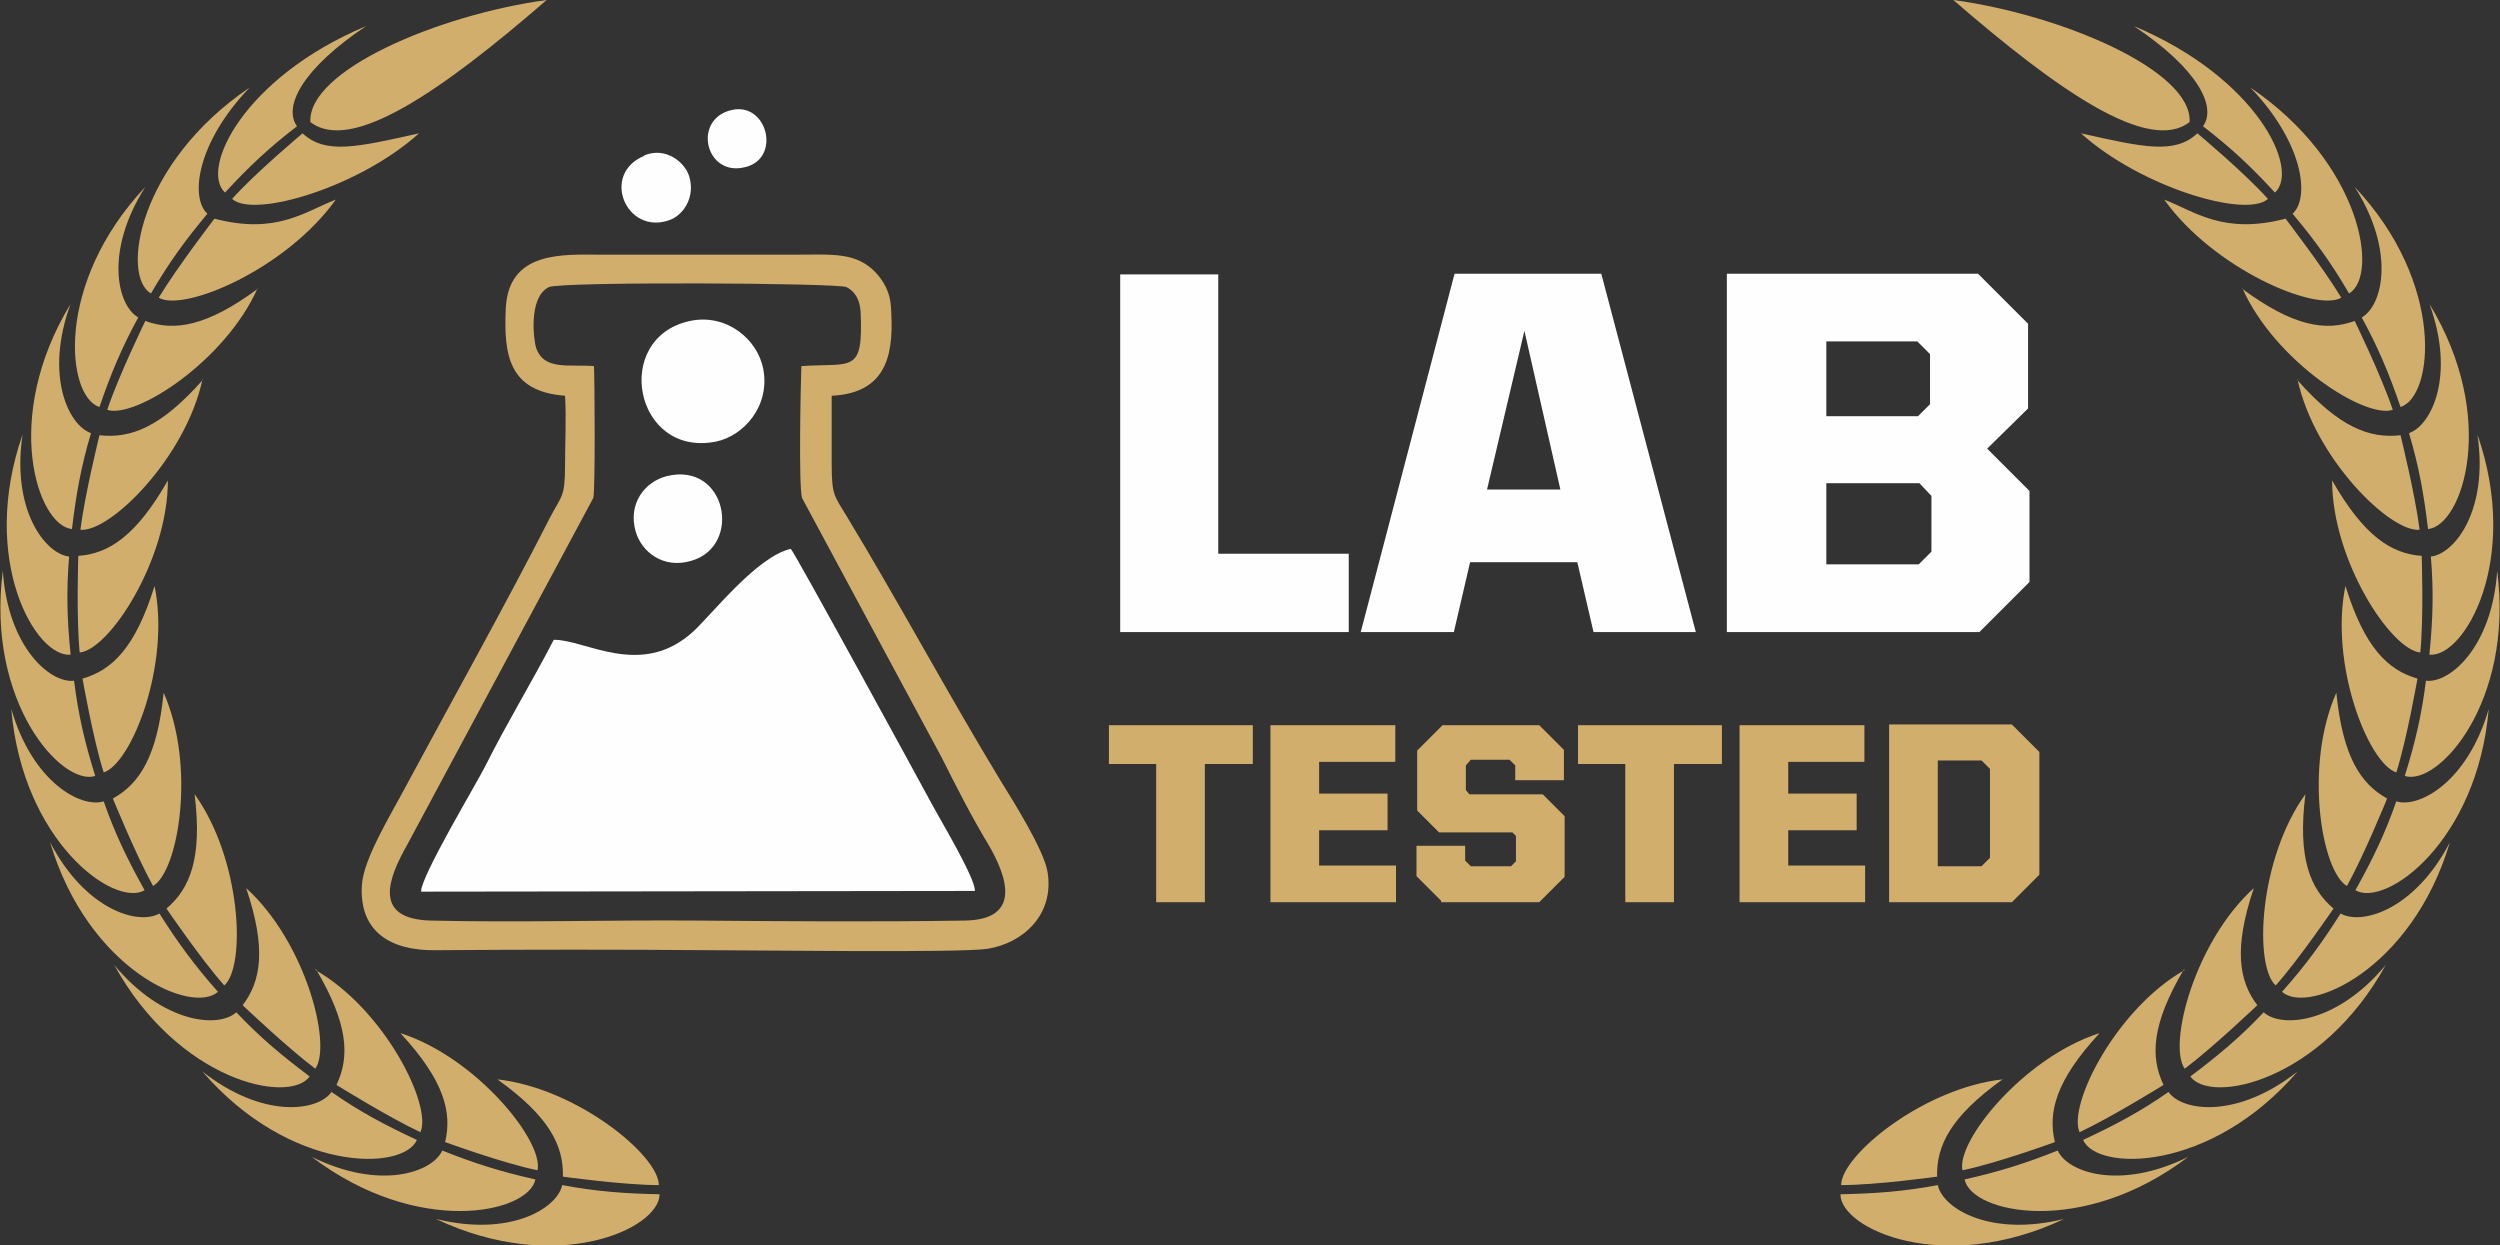 <?xml version="1.0" encoding="UTF-8"?>
<!DOCTYPE svg PUBLIC "-//W3C//DTD SVG 1.1//EN" "http://www.w3.org/Graphics/SVG/1.1/DTD/svg11.dtd">
<!-- Creator: CorelDRAW 2017 -->
<svg xmlns="http://www.w3.org/2000/svg" xml:space="preserve" width="100%" height="100%" version="1.1" style="shape-rendering:geometricPrecision; text-rendering:geometricPrecision; image-rendering:optimizeQuality; fill-rule:evenodd; clip-rule:evenodd"
viewBox="0 0 3.544 1.765"
 xmlns:xlink="http://www.w3.org/1999/xlink">
 <rect x="0" y="0" width="3.544" height="1.765" fill="#333333" stroke="none"/>
 <defs>
  <style type="text/css">
   <![CDATA[
    .fil1 {fill:#FEFEFE}
    .fil0 {fill:#D2AE6D}
    .fil2 {fill:#D2AE6D}
    .fil3 {fill:#FEFEFE;fill-rule:nonzero}
    .fil4 {fill:#D2AE6D;fill-rule:nonzero}
   ]]>
  </style>
 </defs>
 <g id="Camada_x0020_1">
  <path class="fil0" d="M0.205 1.262c-0.024,-0.043 -0.042,-0.08 -0.058,-0.126 -0.032,0.01 -0.101,-0.027 -0.131,-0.131 0.016,0.188 0.146,0.282 0.189,0.257zm-0.07 -0.162c-0.015,-0.048 -0.024,-0.087 -0.03,-0.135 -0.034,0.004 -0.094,-0.048 -0.101,-0.156 -0.024,0.187 0.084,0.306 0.131,0.291zm-0.035 -0.173c-0.005,-0.05 -0.006,-0.09 -0.002,-0.138 -0.034,-0.004 -0.082,-0.066 -0.066,-0.173 -0.062,0.178 0.019,0.317 0.068,0.312zm0.002 -0.177c0.006,-0.05 0.013,-0.089 0.027,-0.136 -0.032,-0.011 -0.066,-0.082 -0.029,-0.183 -0.098,0.161 -0.047,0.314 0.002,0.319zm0.039 -0.173c0.016,-0.047 0.032,-0.085 0.055,-0.127 -0.03,-0.017 -0.048,-0.094 0.01,-0.185 -0.129,0.137 -0.112,0.297 -0.065,0.312zm0.794 1.116c-0.05,-0.001 -0.09,-0.004 -0.138,-0.013 -0.007,0.033 -0.074,0.074 -0.179,0.048 0.171,0.081 0.317,0.014 0.317,-0.035zm-0.23 -0.163c0.074,0.053 0.094,0.094 0.093,0.138 0,0 0.086,0.012 0.136,0.012 0,-0 0,-0 0,-0 -0,-0.042 -0.117,-0.138 -0.23,-0.15zm0.054 0.142c-0.049,-0.011 -0.087,-0.023 -0.132,-0.041 -0.014,0.031 -0.088,0.057 -0.185,0.009 0.15,0.114 0.307,0.08 0.317,0.032zm-0.191 -0.207c0.062,0.067 0.073,0.112 0.063,0.154 -0,0 0.082,0.03 0.131,0.04 0,-0 0,-0 0,-0 0.009,-0.041 -0.086,-0.159 -0.193,-0.194zm0.023 0.151c-0.045,-0.021 -0.081,-0.04 -0.121,-0.068 -0.02,0.028 -0.098,0.038 -0.183,-0.029 0.123,0.143 0.284,0.142 0.304,0.097zm-0.143 -0.242c0.046,0.078 0.048,0.124 0.029,0.164 -0,0 0.074,0.046 0.119,0.067 0,-0 0,-0 0,-0 0.017,-0.038 -0.051,-0.174 -0.149,-0.23zm-0.009 0.152c-0.04,-0.03 -0.071,-0.056 -0.104,-0.091 -0.025,0.023 -0.104,0.016 -0.173,-0.067 0.091,0.165 0.248,0.198 0.277,0.158zm-0.09 -0.267c0.029,0.086 0.021,0.132 -0.005,0.166 -0,0 0.063,0.06 0.103,0.09 0,-0 0,-0 0,-0 0.024,-0.034 -0.014,-0.18 -0.098,-0.256zm-0.04 0.147c-0.033,-0.037 -0.057,-0.07 -0.083,-0.111 -0.03,0.017 -0.105,-0.005 -0.155,-0.101 0.054,0.181 0.201,0.245 0.238,0.212zm-0.033 -0.279c0.011,0.09 -0.007,0.133 -0.04,0.161 -0,0 0.049,0.072 0.082,0.109 0,-0 0,-0 0,-0 0.031,-0.028 0.024,-0.179 -0.042,-0.271zm-0.044 -0.145c-0.009,0.09 -0.034,0.129 -0.072,0.15 -0,0 0.033,0.081 0.057,0.124 0,-0 0,-0 0,-0 0.036,-0.021 0.061,-0.17 0.015,-0.274zm-0.013 -0.151c-0.027,0.087 -0.06,0.119 -0.102,0.131 -0,0 0.015,0.086 0.03,0.133 0,-0 0,-0 0,-0 0.04,-0.013 0.095,-0.154 0.072,-0.265zm0.019 -0.15c-0.045,0.079 -0.084,0.104 -0.127,0.107 -0,0 -0.003,0.087 0.002,0.137 0,0 0,0 0,0 0.042,-0.004 0.125,-0.131 0.125,-0.244zm0.05 -0.143c-0.06,0.068 -0.103,0.084 -0.147,0.079 -0,-0 -0.021,0.085 -0.027,0.134 0,0 0,0 0,0 0.042,0.004 0.149,-0.102 0.173,-0.213zm0.078 -0.129c-0.073,0.054 -0.119,0.061 -0.16,0.046 -0,-0 -0.038,0.078 -0.054,0.126 0,0 0,0 0,0 0.04,0.013 0.167,-0.069 0.213,-0.172zm-0.152 0.007c0.025,-0.043 0.049,-0.076 0.08,-0.113 -0.025,-0.023 -0.015,-0.101 0.06,-0.179 -0.158,0.107 -0.183,0.267 -0.14,0.292zm0.262 -0.133c-0.044,0.017 -0.084,0.05 -0.172,0.027 -0,-0 -0.053,0.069 -0.079,0.112 0,0 0,0 0,0 0.036,0.021 0.181,-0.041 0.251,-0.139zm-0.157 -0.01c0.034,-0.037 0.063,-0.064 0.102,-0.094 -0.02,-0.028 0.008,-0.082 0.098,-0.142 -0.174,0.073 -0.236,0.203 -0.2,0.236zm0.275 -0.084c-0.089,0.02 -0.133,0.03 -0.165,0 -0,-0 -0.067,0.056 -0.1,0.093 0,0 0,0 0,0 0.031,0.028 0.181,-0.017 0.265,-0.093zm-0.154 -0.016c0.058,0.045 0.186,-0.044 0.335,-0.173 -0.154,0.021 -0.339,0.1 -0.335,0.173z"/>
  <path class="fil1" d="M0.785 0.907c-0.031,0.06 -0.066,0.117 -0.096,0.177 -0.014,0.028 -0.093,0.159 -0.092,0.18l0.785 -0.001c0.001,-0.018 -0.051,-0.104 -0.062,-0.125 -0.02,-0.037 -0.193,-0.354 -0.199,-0.36 -0.048,0.011 -0.111,0.092 -0.138,0.117 -0.074,0.068 -0.154,0.011 -0.198,0.012z"/>
  <path class="fil2" d="M0.842 0.519c-0.034,-0.003 -0.071,0.007 -0.082,-0.026 -0.003,-0.008 -0.012,-0.071 0.018,-0.086 0.016,-0.008 0.41,-0.006 0.422,-0 0.012,0.006 0.019,0.018 0.02,0.035 0.004,0.089 -0.012,0.072 -0.084,0.077 -0.001,0.029 -0.004,0.17 0.001,0.187l0.198 0.368c0.02,0.04 0.043,0.085 0.066,0.123 0.027,0.046 0.048,0.107 -0.034,0.108 -0.125,0.002 -0.253,0.001 -0.378,-0 -0.125,-0.001 -0.253,0.003 -0.378,-0 -0.084,-0.002 -0.06,-0.061 -0.034,-0.107l0.264 -0.492c0.003,-0.009 0.002,-0.17 0.001,-0.187zm0.337 0.042c0.083,-0.004 0.088,-0.066 0.084,-0.126 -0.001,-0.02 -0.01,-0.036 -0.021,-0.048 -0.028,-0.03 -0.062,-0.026 -0.113,-0.026 -0.046,-0 -0.093,0 -0.139,0 -0.046,-0 -0.093,-0 -0.139,-0 -0.052,0 -0.13,-0.006 -0.134,0.076 -0.003,0.066 0.004,0.118 0.084,0.124 0.002,0.03 0,0.068 0,0.099 0,0.046 -0.005,0.042 -0.022,0.075 -0.061,0.12 -0.141,0.263 -0.206,0.384 -0.019,0.036 -0.058,0.099 -0.06,0.136 -0.004,0.066 0.041,0.093 0.105,0.092 0.13,-0.001 0.261,-0.001 0.391,-0 0.063,0 0.352,0.004 0.391,-0.002 0.05,-0.008 0.095,-0.048 0.085,-0.109 -0.005,-0.031 -0.049,-0.101 -0.067,-0.13 -0.074,-0.122 -0.142,-0.249 -0.217,-0.373 -0.018,-0.03 -0.022,-0.03 -0.022,-0.075 0,-0.032 -0,-0.065 0,-0.097z"/>
  <path class="fil1" d="M0.978 0.455c-0.111,0.024 -0.079,0.194 0.037,0.171 0.039,-0.008 0.077,-0.05 0.067,-0.103 -0.008,-0.042 -0.052,-0.079 -0.104,-0.068z"/>
  <path class="fil1" d="M0.945 0.675c-0.031,0.008 -0.055,0.039 -0.044,0.078 0.008,0.029 0.039,0.054 0.079,0.042 0.073,-0.021 0.05,-0.141 -0.035,-0.12z"/>
  <path class="fil1" d="M0.913 0.221c-0.062,0.026 -0.025,0.113 0.036,0.091 0.02,-0.007 0.037,-0.033 0.028,-0.062 -0.006,-0.02 -0.033,-0.042 -0.063,-0.03z"/>
  <path class="fil1" d="M1.037 0.156c-0.056,0.013 -0.037,0.095 0.019,0.081 0.052,-0.012 0.032,-0.093 -0.019,-0.081z"/>
  <path class="fil3" d="M1.588 0.896l0.324 0 0 -0.111 -0.185 0 0 -0.396 -0.139 0 0 0.508zm0.341 0l0.132 0 0.023 -0.099 0.152 0 0.023 0.099 0.145 0 -0.134 -0.508 -0.208 0 -0.133 0.508zm0.232 -0.427l0.051 0.225 -0.104 0 0.053 -0.225zm0.288 0.427l0.357 0 0.071 -0.071 0 -0.129 -0.06 -0.06 0.058 -0.057 0 -0.12 -0.071 -0.071 -0.356 0 0 0.508zm0.14 -0.096l0 -0.115 0.132 0 0.017 0.018 0 0.079 -0.018 0.018 -0.13 0zm0 -0.21l0 -0.106 0.129 0 0.018 0.018 0 0.071 -0.017 0.017 -0.13 0z"/>
  <path class="fil4" d="M1.639 1.279l0.069 0 0 -0.196 0.068 0 0 -0.055 -0.204 0 0 0.055 0.067 0 0 0.196zm0.162 0l0.178 0 0 -0.052 -0.109 0 0 -0.05 0.097 0 0 -0.052 -0.097 0 0 -0.045 0.108 0 0 -0.052 -0.177 0 0 0.252zm0.242 0l0.139 0 0.036 -0.036 0 -0.086 -0.031 -0.031 -0.104 0 -0.005 -0.006 0 -0.035 0.007 -0.008 0.055 0 0.008 0.008 0 0.021 0.069 0 0 -0.043 -0.035 -0.035 -0.137 0 -0.036 0.036 0 0.085 0.031 0.031 0.104 0 0.005 0.005 0 0.036 -0.007 0.007 -0.057 0 -0.008 -0.008 0 -0.021 -0.069 0 0 0.043 0.035 0.035zm0.261 0l0.069 0 0 -0.196 0.068 0 0 -0.055 -0.204 0 0 0.055 0.067 0 0 0.196zm0.162 0l0.178 0 0 -0.052 -0.109 0 0 -0.05 0.097 0 0 -0.052 -0.097 0 0 -0.045 0.108 0 0 -0.052 -0.177 0 0 0.252zm0.212 0l0.174 0 0.039 -0.039 0 -0.174 -0.039 -0.039 -0.174 0 0 0.252zm0.069 -0.051l0 -0.15 0.062 0 0.012 0.012 0 0.126 -0.012 0.012 -0.062 0z"/>
  <path class="fil0" d="M3.339 1.262c0.024,-0.043 0.042,-0.08 0.058,-0.126 0.032,0.01 0.101,-0.027 0.131,-0.131 -0.016,0.188 -0.146,0.282 -0.189,0.257zm0.07 -0.162c0.015,-0.048 0.024,-0.087 0.03,-0.135 0.034,0.004 0.094,-0.048 0.101,-0.156 0.024,0.187 -0.084,0.306 -0.131,0.291zm0.035 -0.173c0.005,-0.05 0.006,-0.09 0.002,-0.138 0.034,-0.004 0.082,-0.066 0.066,-0.173 0.062,0.178 -0.019,0.317 -0.068,0.312zm-0.002 -0.177c-0.006,-0.05 -0.013,-0.089 -0.027,-0.136 0.032,-0.011 0.066,-0.082 0.029,-0.183 0.098,0.161 0.047,0.314 -0.002,0.319zm-0.039 -0.173c-0.016,-0.047 -0.032,-0.085 -0.055,-0.127 0.03,-0.017 0.048,-0.094 -0.01,-0.185 0.129,0.137 0.112,0.297 0.065,0.312zm-0.794 1.116c0.05,-0.001 0.09,-0.004 0.138,-0.013 0.007,0.033 0.074,0.074 0.179,0.048 -0.171,0.081 -0.317,0.014 -0.317,-0.035zm0.23 -0.163c-0.074,0.053 -0.094,0.094 -0.093,0.138 0,0 -0.086,0.012 -0.136,0.012 0,-0 0,-0 0,-0 0,-0.042 0.117,-0.138 0.23,-0.15zm-0.054 0.142c0.049,-0.011 0.087,-0.023 0.132,-0.041 0.014,0.031 0.088,0.057 0.185,0.009 -0.15,0.114 -0.307,0.08 -0.317,0.032zm0.191 -0.207c-0.062,0.067 -0.073,0.112 -0.063,0.154 0,0 -0.082,0.03 -0.131,0.04 0,-0 -0,-0 -0,-0 -0.009,-0.041 0.086,-0.159 0.193,-0.194zm-0.023 0.151c0.045,-0.021 0.081,-0.04 0.121,-0.068 0.02,0.028 0.098,0.038 0.183,-0.029 -0.123,0.143 -0.284,0.142 -0.304,0.097zm0.143 -0.242c-0.046,0.078 -0.048,0.124 -0.029,0.164 0,0 -0.074,0.046 -0.119,0.067 -0,-0 -0,-0 -0,-0 -0.017,-0.038 0.051,-0.174 0.149,-0.23zm0.009 0.152c0.04,-0.03 0.071,-0.056 0.104,-0.091 0.025,0.023 0.104,0.016 0.173,-0.067 -0.091,0.165 -0.248,0.198 -0.277,0.158zm0.09 -0.267c-0.029,0.086 -0.021,0.132 0.005,0.166 0,0 -0.063,0.06 -0.103,0.09 -0,-0 -0,-0 -0,-0 -0.024,-0.034 0.014,-0.18 0.098,-0.256zm0.04 0.147c0.033,-0.037 0.057,-0.07 0.083,-0.111 0.03,0.017 0.105,-0.005 0.155,-0.101 -0.054,0.181 -0.201,0.245 -0.238,0.212zm0.033 -0.279c-0.011,0.09 0.007,0.133 0.04,0.161 0,0 -0.049,0.072 -0.082,0.109 -0,-0 -0,-0 -0,-0 -0.031,-0.028 -0.024,-0.179 0.042,-0.271zm0.044 -0.145c0.009,0.09 0.034,0.129 0.072,0.15 0,0 -0.033,0.081 -0.057,0.124 -0,-0 -0,-0 -0,-0 -0.036,-0.021 -0.061,-0.17 -0.015,-0.274zm0.013 -0.151c0.027,0.087 0.06,0.119 0.102,0.131 0,0 -0.015,0.086 -0.03,0.133 -0,-0 -0,-0 -0,-0 -0.04,-0.013 -0.095,-0.154 -0.072,-0.265zm-0.019 -0.15c0.045,0.079 0.084,0.104 0.127,0.107 0,0 0.003,0.087 -0.002,0.137 -0,0 -0,0 -0,0 -0.042,-0.004 -0.125,-0.131 -0.125,-0.244zm-0.05 -0.143c0.06,0.068 0.103,0.084 0.147,0.079 0,-0 0.021,0.085 0.027,0.134 -0,0 -0,0 -0,0 -0.042,0.004 -0.149,-0.102 -0.173,-0.213zm-0.078 -0.129c0.073,0.054 0.119,0.061 0.16,0.046 0,-0 0.038,0.078 0.054,0.126 -0,0 -0,0 -0,0 -0.04,0.013 -0.167,-0.069 -0.213,-0.172zm0.152 0.007c-0.025,-0.043 -0.049,-0.076 -0.08,-0.113 0.025,-0.023 0.015,-0.101 -0.06,-0.179 0.158,0.107 0.183,0.267 0.14,0.292zm-0.262 -0.133c0.044,0.017 0.084,0.05 0.172,0.027 0,-0 0.053,0.069 0.079,0.112 -0,0 -0,0 -0,0 -0.036,0.021 -0.181,-0.041 -0.251,-0.139zm0.157 -0.01c-0.034,-0.037 -0.063,-0.064 -0.102,-0.094 0.02,-0.028 -0.008,-0.082 -0.098,-0.142 0.174,0.073 0.236,0.203 0.2,0.236zm-0.275 -0.084c0.089,0.02 0.133,0.03 0.165,0 0,-0 0.067,0.056 0.1,0.093 -0,0 -0,0 -0,0 -0.031,0.028 -0.181,-0.017 -0.265,-0.093zm0.154 -0.016c-0.058,0.045 -0.186,-0.044 -0.335,-0.173 0.154,0.021 0.339,0.1 0.335,0.173z"/>
 </g>
</svg>

